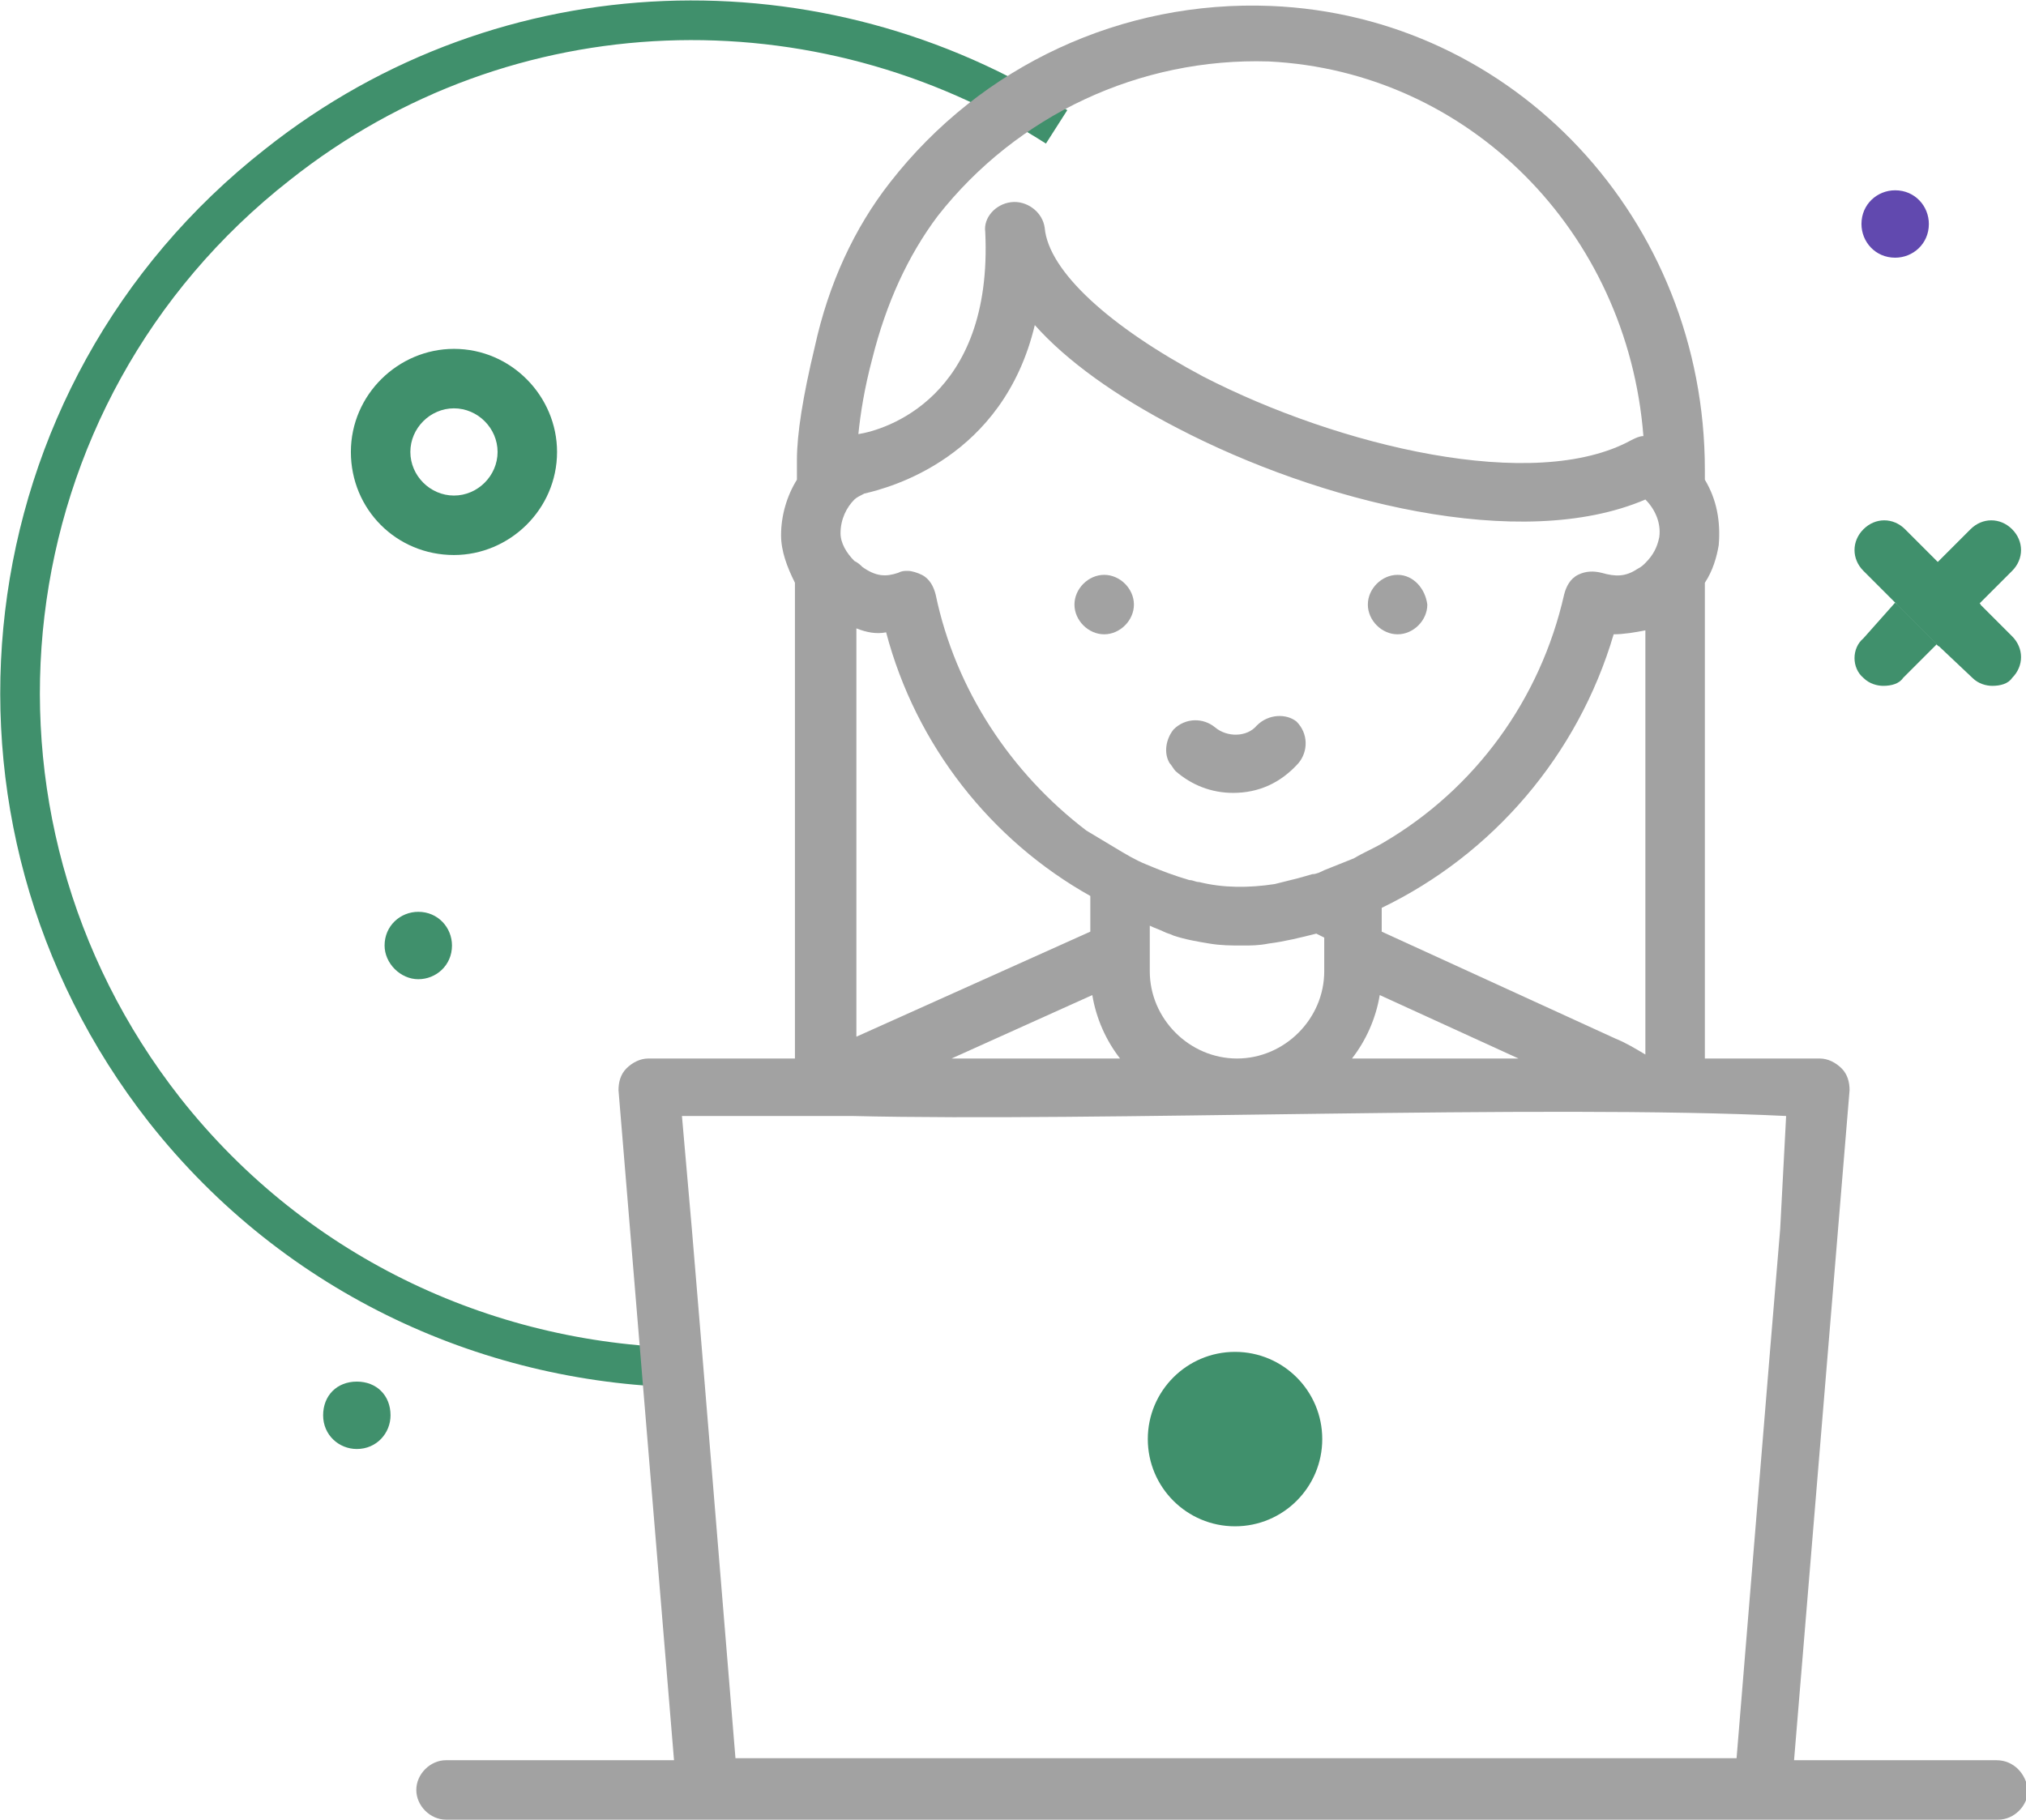 <?xml version="1.0" encoding="utf-8"?>
<!-- Generator: Adobe Illustrator 24.1.0, SVG Export Plug-In . SVG Version: 6.00 Build 0)  -->
<svg version="1.1" id="Layer_1" xmlns="http://www.w3.org/2000/svg" xmlns:xlink="http://www.w3.org/1999/xlink" x="0px" y="0px"
	 viewBox="0 0 102.2 91.8" style="enable-background:new 0 0 102.2 91.8;" xml:space="preserve">
<style type="text/css">
	.st0{fill:none;stroke:#40906C;stroke-width:2;stroke-miterlimit:10;}
	.st1{fill:none;}
	.st2{fill:#6149AF;}
	.st3{fill:#40906C;}
	.st4{fill:#A2A2A2;}
</style>
<g>
	<path class="st0" d="M53.3,6.4C41.4-1.2,25.6-0.9,14,8.3C-0.8,19.9-3.3,41.2,8.3,56c6.7,8.5,16.6,12.9,26.6,13"/>
	<path class="st1" d="M29.1,13.5c1.2,0,2.2-1,2.2-2.2c0-1.2-1-2.2-2.2-2.2c-1.2,0-2.2,1-2.2,2.2C26.9,12.5,27.9,13.5,29.1,13.5z"/>
	<path class="st2" d="M95.6,13c0.9,0,1.7-0.7,1.7-1.7c0-0.9-0.7-1.7-1.7-1.7c-0.9,0-1.7,0.7-1.7,1.7C93.9,12.2,94.6,13,95.6,13z"/>
	<path class="st3" d="M21.1,49.4c0.9,0,1.7-0.7,1.7-1.7c0-0.9-0.7-1.7-1.7-1.7c-0.9,0-1.7,0.7-1.7,1.7
		C19.4,48.6,20.2,49.4,21.1,49.4z"/>
	<path class="st3" d="M94,34.2c0.3,0.3,0.7,0.4,1,0.4c0.4,0,0.8-0.1,1-0.4l1.7-1.7l-2.1-2.1L94,32.2C93.4,32.7,93.4,33.7,94,34.2z"
		/>
	<path class="st3" d="M101.5,28.8c0.6-0.6,0.6-1.5,0-2.1c-0.6-0.6-1.5-0.6-2.1,0l-1.7,1.7l2.1,2.1L101.5,28.8z"/>
	<path class="st3" d="M99.5,34.2c0.3,0.3,0.7,0.4,1,0.4c0.4,0,0.8-0.1,1-0.4c0.6-0.6,0.6-1.5,0-2.1l-1.7-1.7l-2.1,2.1L99.5,34.2z"/>
	<path class="st3" d="M96.1,26.7c-0.6-0.6-1.5-0.6-2.1,0s-0.6,1.5,0,2.1l1.7,1.7l2.1-2.1L96.1,26.7z"/>
	<rect x="96.3" y="29" transform="matrix(0.707 -0.707 0.707 0.707 7.08 78.068)" class="st3" width="3" height="3"/>
	<circle class="st3" cx="62.3" cy="72.6" r="4.4"/>
	<path class="st3" d="M22.9,28c2.8,0,5.2-2.3,5.2-5.2c0-2.8-2.3-5.2-5.2-5.2c-2.8,0-5.2,2.3-5.2,5.2C17.7,25.7,20,28,22.9,28z
		 M22.9,20.6c1.2,0,2.2,1,2.2,2.2c0,1.2-1,2.2-2.2,2.2c-1.2,0-2.2-1-2.2-2.2C20.7,21.6,21.7,20.6,22.9,20.6z"/>
	<g>
		<path class="st4" d="M63.4,36.6c-0.5,0.6-1.5,0.6-2.1,0.1c-0.6-0.5-1.5-0.5-2.1,0.1c-0.4,0.5-0.5,1.2-0.2,1.7
			c0.1,0.1,0.2,0.3,0.3,0.4c0.8,0.7,1.8,1.1,2.9,1.1c1.3,0,2.4-0.5,3.3-1.5c0,0,0,0,0,0c0.5-0.6,0.5-1.5-0.1-2.1
			C64.9,36,64,36,63.4,36.6z"/>
		<path class="st4" d="M70.5,29c-0.8,0-1.5,0.7-1.5,1.5c0,0.8,0.7,1.5,1.5,1.5s1.5-0.7,1.5-1.5C71.9,29.7,71.3,29,70.5,29z"/>
		<path class="st4" d="M55.7,29c-0.8,0-1.5,0.7-1.5,1.5c0,0.8,0.7,1.5,1.5,1.5c0.8,0,1.5-0.7,1.5-1.5C57.2,29.7,56.5,29,55.7,29z"/>
		<g>
			<path class="st1" d="M62.6,47.7c-0.6,0-1.1,0-1.7-0.1c-0.6-0.1-1.2-0.2-1.8-0.4c-0.2-0.1-0.3-0.1-0.5-0.2
				c-0.2-0.1-0.5-0.2-0.7-0.3v0.6v1.6v0.1c0,2.4,2,4.4,4.4,4.4c2.4,0,4.4-2,4.4-4.4v-0.1v-1.6l-0.4-0.2c-0.8,0.3-1.6,0.4-2.4,0.5
				C63.5,47.6,63,47.7,62.6,47.7z"/>
			<path class="st1" d="M43.5,28.6c0.7,0.5,1.2,0.5,1.8,0.3c0.2-0.1,0.3-0.1,0.5-0.1c0.3,0,0.5,0.1,0.7,0.2c0.4,0.2,0.6,0.6,0.7,1
				c1,4.8,3.8,9,7.7,11.8c0.5,0.3,1,0.7,1.5,0.9c0.5,0.3,1,0.5,1.5,0.8c0.7,0.3,1.4,0.6,2.2,0.8c0.2,0.1,0.3,0.1,0.5,0.1
				c1.2,0.3,2.5,0.3,3.8,0.1c0.4-0.1,0.8-0.2,1.2-0.3l0.7-0.2c0.2-0.1,0.4-0.2,0.6-0.2c0.5-0.2,1-0.4,1.5-0.6c0.5-0.2,1-0.5,1.5-0.8
				c4.6-2.7,8-7.2,9.1-12.5c0.1-0.4,0.4-0.8,0.7-1c0.4-0.2,0.8-0.2,1.2-0.1c0.7,0.2,1.2,0.2,1.8-0.2c0.1-0.1,0.3-0.2,0.4-0.3
				c0.4-0.4,0.7-0.8,0.7-1.3c0.1-0.7-0.2-1.5-0.7-1.9c0,0,0,0,0,0c-6.3,2.7-16.5,0.1-23.6-3.6c-3.1-1.6-5.5-3.4-7.2-5.2
				c-1.6,6.7-7.3,8.2-8.6,8.5c-0.2,0.1-0.3,0.2-0.5,0.3c-0.5,0.4-0.8,1.1-0.7,1.7c0,0.5,0.3,1,0.7,1.4
				C43.3,28.4,43.4,28.5,43.5,28.6z"/>
			<path class="st1" d="M55.1,50.2l-7,3.2h8.4C55.7,52.5,55.3,51.4,55.1,50.2z"/>
			<path class="st1" d="M49.7,11.7c0-0.8,0.6-1.5,1.3-1.5c0.8-0.1,1.7,0.5,1.7,1.3c0.2,2.2,3.3,5,8,7.5c6.8,3.6,16.7,5.9,21.6,3.2
				c0.2-0.1,0.4-0.2,0.6-0.2C82.1,11.7,74.1,3.6,64,3.2c-6.5-0.3-12.7,2.6-16.7,7.8c-1.5,2-2.6,4.4-3.3,7.2
				c-0.4,1.5-0.6,2.8-0.7,3.8C44.5,21.6,50.1,20,49.7,11.7z"/>
			<path class="st1" d="M83,53.2V31.7C82.5,31.9,82,32,81.4,32c-1.7,6.1-6,11.1-11.7,13.8V47l11.8,5.3C82,52.6,82.5,52.9,83,53.2z"
				/>
			<path class="st1" d="M44.7,32c-0.5,0-1-0.1-1.5-0.2v20.6c0,0,0,0,0,0L55,47v-1.7C50,42.4,46.2,37.6,44.7,32z"/>
			<path class="st1" d="M43.1,56.3h-0.9h-0.5h-1.5h-0.2h-2h-3.5l0.5,5.7l0.5,6l1.7,20.7h50.4l1.7-20.7l0.5-6l0.5-5.7
				C77.9,55.7,55.4,56.6,43.1,56.3z"/>
			<path class="st4" d="M100.7,88.8H90.5L93.3,55c0-0.4-0.1-0.8-0.4-1.1c-0.3-0.3-0.7-0.5-1.1-0.5H86v-24c0.4-0.6,0.6-1.3,0.7-1.9
				c0.1-1.2-0.1-2.3-0.7-3.3v-0.5c0-12.6-9.6-22.9-21.9-23.4c-7.5-0.3-14.6,3-19.2,8.9c-1.8,2.3-3.1,5.1-3.8,8.3
				c-0.6,2.5-0.9,4.4-0.9,5.7v1C39.7,25,39.4,26,39.4,27c0,0.8,0.3,1.6,0.7,2.4v24h-7.4c-0.4,0-0.8,0.2-1.1,0.5
				c-0.3,0.3-0.4,0.7-0.4,1.1l2.8,33.8H22.5c-0.8,0-1.5,0.7-1.5,1.5c0,0.8,0.7,1.5,1.5,1.5h13.3h53.2h11.8c0.8,0,1.5-0.7,1.5-1.5
				C102.2,89.5,101.6,88.8,100.7,88.8z M44,18.1c0.7-2.8,1.8-5.2,3.3-7.2c4-5.1,10.2-8,16.7-7.8C74.1,3.6,82.1,11.7,82.9,22
				c-0.2,0-0.4,0.1-0.6,0.2c-4.9,2.7-14.8,0.3-21.6-3.2c-4.7-2.5-7.8-5.3-8-7.5c-0.1-0.8-0.9-1.4-1.7-1.3c-0.8,0.1-1.4,0.8-1.3,1.5
				c0.4,8.4-5.1,10-6.4,10.2C43.4,20.9,43.6,19.6,44,18.1z M43.1,25.2c0.1-0.1,0.3-0.2,0.5-0.3c1.3-0.3,7-1.8,8.6-8.5
				c1.6,1.8,4.1,3.6,7.2,5.2c7.1,3.7,17.3,6.3,23.6,3.6c0,0,0,0,0,0c0.5,0.5,0.8,1.2,0.7,1.9c-0.1,0.5-0.3,0.9-0.7,1.3
				c-0.1,0.1-0.2,0.2-0.4,0.3c-0.6,0.4-1.1,0.4-1.8,0.2c-0.4-0.1-0.8-0.1-1.2,0.1c-0.4,0.2-0.6,0.6-0.7,1c-1.2,5.3-4.5,9.8-9.1,12.5
				c-0.5,0.3-1,0.5-1.5,0.8c-0.5,0.2-1,0.4-1.5,0.6c-0.2,0.1-0.4,0.2-0.6,0.2l-0.7,0.2c-0.4,0.1-0.8,0.2-1.2,0.3
				c-1.3,0.2-2.6,0.2-3.8-0.1c-0.2,0-0.3-0.1-0.5-0.1c-0.7-0.2-1.5-0.5-2.2-0.8c-0.5-0.2-1-0.5-1.5-0.8c-0.5-0.3-1-0.6-1.5-0.9
				C51,39,48.2,34.8,47.2,30c-0.1-0.4-0.3-0.8-0.7-1c-0.2-0.1-0.5-0.2-0.7-0.2c-0.2,0-0.3,0-0.5,0.1c-0.6,0.2-1.1,0.2-1.8-0.3
				c-0.1-0.1-0.2-0.2-0.4-0.3c-0.4-0.4-0.7-0.9-0.7-1.4C42.4,26.2,42.7,25.6,43.1,25.2z M69.7,47v-1.2c5.6-2.7,9.9-7.7,11.7-13.8
				c0.5,0,1.1-0.1,1.6-0.2v21.4c-0.5-0.3-1-0.6-1.5-0.8L69.7,47z M76.6,53.4h-8.4c0.7-0.9,1.2-2,1.4-3.2L76.6,53.4z M66.8,47.3v1.6
				v0.1c0,2.4-2,4.4-4.4,4.4c-2.4,0-4.4-2-4.4-4.4v-0.1v-1.6v-0.6c0.2,0.1,0.5,0.2,0.7,0.3c0.2,0.1,0.3,0.1,0.5,0.2
				c0.6,0.2,1.2,0.3,1.8,0.4c0.6,0.1,1.1,0.1,1.7,0.1c0.4,0,0.8,0,1.3-0.1c0.8-0.1,1.6-0.3,2.4-0.5L66.8,47.3z M55.1,50.2
				c0.2,1.2,0.7,2.3,1.4,3.2H48L55.1,50.2z M43.2,52.3C43.2,52.3,43.2,52.4,43.2,52.3l0-20.6c0.5,0.2,1,0.3,1.5,0.2
				C46.2,37.6,50,42.4,55,45.2V47L43.2,52.3z M89.8,62l-0.5,6l-1.7,20.7H37.1l-1.7-20.7l-0.5-6l-0.5-5.7h3.5h2h0.2h1.5h0.5h0.9
				c12.3,0.3,34.8-0.6,47.1,0L89.8,62z"/>
		</g>
	</g>
	<path class="st3" d="M19.7,71.4c0,0.9-0.7,1.7-1.7,1.7c-0.9,0-1.7-0.7-1.7-1.7s0.7-1.7,1.7-1.7C19,69.7,19.7,70.4,19.7,71.4z"/>
</g>
</svg>
